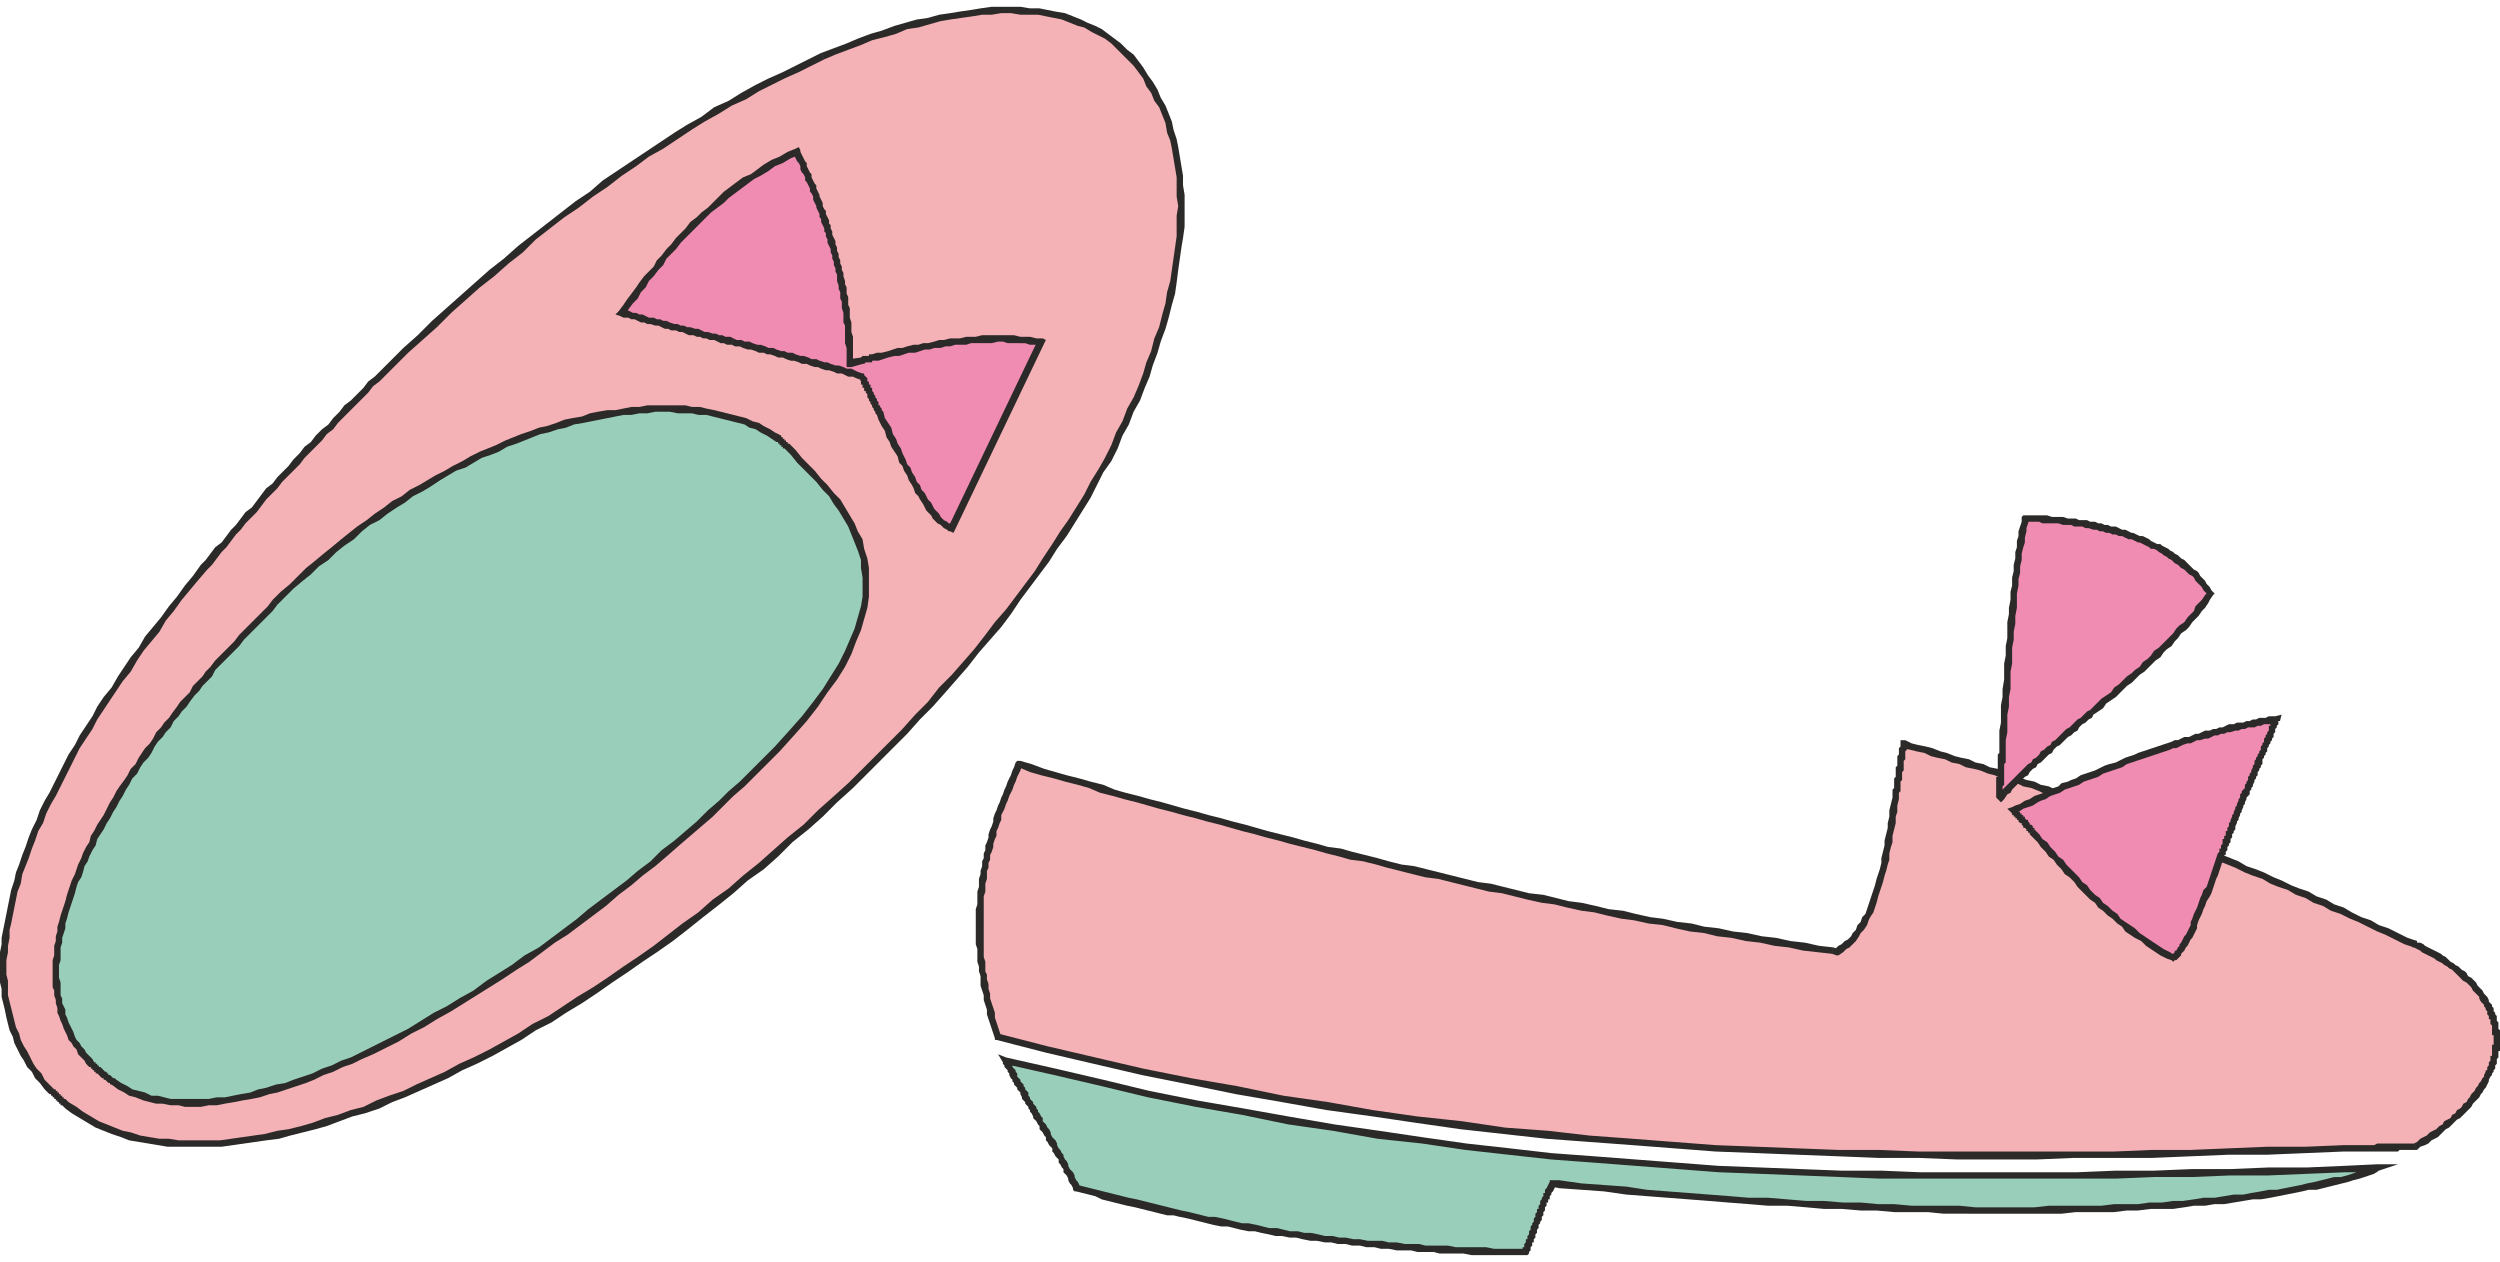 <svg xmlns="http://www.w3.org/2000/svg" width="105" height="53" fill-rule="evenodd" clip-rule="evenodd" image-rendering="optimizeQuality" shape-rendering="geometricPrecision" text-rendering="geometricPrecision" viewBox="0 0 15.68 7.83"><path fill="#F5B2B6" fill-rule="nonzero" d="M2.53 6.82c.95-.4 2.01-1.15 2.98-2.11.9-.9 1.47-1.78 1.73-2.54.28-.82.2-1.5-.19-1.89-.36-.37-1.06-.33-1.89.03-.85.37-1.85 1.08-2.79 2.02-.41.4-.77.8-1.09 1.19C.71 4.21.3 4.87.12 5.44c-.17.55-.13 1.03.21 1.37.03.02.06.05.09.08.46.36 1.23.3 2.11-.07z"/><path fill="#2B2A29" fill-rule="nonzero" d="M5.5 4.69l.03.03-.09.09-.09.09-.1.09-.09.09-.09.08-.1.08-.09.09-.09.08-.1.07-.09.08-.1.08-.09.07-.1.08-.09.07-.1.07-.09.06-.1.07-.09.06-.1.07-.09.06-.1.06-.09.06-.1.05-.09.06-.09.05-.09.05-.1.05-.09.04-.09.05-.09.04-.09.04-.09.04-.01-.04.08-.04.09-.04.09-.04.09-.05.09-.04.1-.05.09-.05.09-.05.09-.06.1-.05.09-.06.09-.06.1-.06.09-.06.1-.07.09-.06.1-.07.09-.07.09-.07.1-.07.09-.08.1-.07.09-.08.1-.08.09-.08.09-.08.1-.08.09-.09.09-.08.1-.09.09-.09.09-.09zm1.72-2.53l.04.01-.03.08-.02.07-.03.07-.03.08-.04.07-.03.08-.04.07-.03.08-.04.08-.05.07-.04.08-.04.08-.05.08-.05.08-.05.08-.06.08-.05.08-.06.08-.06.08-.06.08-.06.09-.06.08-.07.08-.07.08-.07.09-.07.08-.07.08-.08.09-.08.08-.08.09-.08.08-.08.08-.03-.03.08-.08.08-.08.08-.09.08-.08.07-.09.08-.08.07-.08.07-.08.07-.09.06-.08.07-.08.06-.08.06-.08.06-.08.05-.08.06-.09.05-.08.05-.07.05-.08.05-.08.04-.08.05-.08.04-.07.04-.08.03-.08.04-.07.03-.08.04-.07.03-.07.03-.08.02-.07.03-.07zM7.04.3l.03-.03.04.03.03.04.03.04.03.05.03.04.03.05.02.05.03.05.02.05.02.05.01.05.02.06.01.05.01.06.01.06.01.06v.06l.01.06v.2l-.01.07-.01.06-.01.07-.01.07-.01.08-.01.07-.02.07-.02.08-.02.07-.03.08-.02.07-.04-.01.02-.08.03-.07.02-.08.02-.07.01-.07.02-.07.01-.07.01-.07.01-.07.01-.07v-.13l.01-.06-.01-.06V1.07l-.01-.06-.01-.06-.01-.06-.01-.05-.02-.05-.01-.06-.02-.05-.02-.05-.03-.04-.02-.05L7.19.5 7.17.45 7.14.41 7.11.37 7.07.33 7.04.3zM5.17.33L5.15.29l.08-.03.08-.03.07-.03.08-.03.07-.02.08-.03.07-.02.07-.02.07-.01.07-.02.07-.01.06-.01.07-.01.06-.01.07-.01h.18l.06.01h.06l.05.01.05.01.06.01.05.02.05.02.04.02.05.02.04.02.04.03.04.03.04.03.04.04-.03.03L7 .26 6.97.23 6.93.2 6.89.18 6.85.16 6.8.13 6.76.12 6.71.1 6.66.08 6.61.07 6.56.06 6.51.05H6.4L6.34.04h-.06l-.06.01h-.06L6.1.06l-.07.01-.07.01-.06.01-.07.02-.07.02-.07.01-.07.03-.07.02-.08.02-.07.03-.08.03-.08.03-.07.03zM2.38 2.35l-.03-.03.09-.09.09-.09.09-.08.09-.09.09-.08.09-.08.09-.08.09-.08.09-.07.09-.08.09-.07.09-.07.09-.07.09-.07.09-.06.08-.07.09-.06.09-.06.09-.06.09-.06.09-.06.08-.05.09-.05.08-.06.09-.04.08-.05.09-.05.08-.04.09-.04.08-.04.08-.04.08-.04.02.04-.08.04-.08.04-.09.04-.08.04-.08.04-.08.05-.09.04-.08.05-.09.05-.08.05-.09.06-.09.06-.09.05-.08.06-.09.06-.09.07-.09.06-.09.07-.09.06-.09.07-.09.07-.08.08-.09.07-.09.08-.09.07-.09.08-.09.08-.09.09-.09.08-.09.08-.09.09-.09.09zM1.3 3.53l-.04-.03.03-.03.03-.04.03-.04.04-.03.03-.04.03-.04.03-.03.03-.04.03-.04.04-.03.03-.04.03-.04.03-.04.04-.03.03-.04.04-.04.03-.03.03-.04.04-.04.03-.04.04-.03.03-.04.04-.04.04-.03.03-.04.04-.04.03-.04.04-.03.04-.04.04-.04.03-.04.04-.03.03.03-.04.03-.03.04-.04.04-.04.04-.03.03-.04.04-.04.04-.03.04-.04.03-.03.04-.04.04-.03.03-.04.04-.03.04-.04.04-.03.03-.04.04-.03.04-.03.03-.04.04-.03.04-.03.04-.03.03-.04.04-.03.04-.03.03-.03.04-.03.04-.03.03-.03.04-.03.04-.03.03zM.14 5.44L.1 5.43l.02-.05.02-.06.02-.05.02-.06.02-.05.03-.06.02-.06.03-.06.03-.05.03-.06.03-.06.03-.06.03-.06.04-.06.03-.06.04-.06.04-.06.03-.06.04-.06.05-.06.04-.07.04-.06.04-.06.05-.06.04-.07.05-.06.05-.06.05-.07.05-.06.05-.07.05-.06.05-.07.04.03-.06.07-.05.06-.05.06-.05.07-.05.06-.04.07-.05.06-.05.06-.04.06-.04.07-.05.06-.04.06-.04.06-.04.06-.04.06-.03.06-.04.06-.04.06-.03.06-.03.06-.03.06-.03.06-.03.06L.32 5l-.03.06-.02.06-.03.05-.02.06-.02.05-.02.06-.02.05-.02.05zm.2 1.35l-.03.03-.03-.03-.03-.04-.03-.03-.02-.04-.03-.03-.02-.04-.02-.03-.02-.04-.02-.04-.01-.04-.02-.04-.01-.04-.01-.04-.01-.05-.01-.04-.01-.04v-.05L0 6.12v-.19l.01-.05v-.04l.01-.05.01-.05.01-.05.01-.05.01-.05.01-.05.02-.06.01-.05.04.01-.01.06-.02.05-.01.05-.01.05-.01.05-.01.05-.01.04v.05l-.01.05v.04l-.01.05v.09l.01.04v.09l.01.04.01.04.01.04.01.04.01.04.02.04.01.04.02.04.02.03.02.04.02.04.02.03.03.03.02.04.03.03.03.03zm.1.11L.4 6.87l.01.04L.4 6.9l-.01-.01H.38v-.01H.37v-.01H.36v-.01H.35v-.01H.34v-.01H.33v-.01H.32v-.01H.31l.03-.03h.01v.01h.01v.01h.01v.01h.01v.01h.01v.01H.4v.01h.01l.01.01.01.01.01.03zm-.01-.03l.02.02-.01.01-.01-.03zm-.03 0l.04.03-.03.01-.01-.04zm.01.04l-.02-.02.01-.02.01.04zm2.12-.11l.01.04-.08.03-.08.04-.09.03-.08.02-.08.03-.08.03-.07.02-.08.02-.08.02-.07.02-.08.01-.07.01-.07.01-.07.01-.07.01h-.34l-.06-.01-.06-.01-.06-.01-.06-.01-.05-.02-.06-.02-.05-.02-.05-.02L.55 7 .5 6.97l-.05-.03-.04-.03.02-.04.05.03.04.03.05.03.05.03.05.02.05.02.05.02.05.01.06.02.06.01.06.01h.06l.06.01h.26l.07-.01.07-.01.07-.01.07-.01.08-.02.07-.01.08-.02.07-.02.08-.03.08-.02.08-.03.08-.02.08-.04.08-.03.09-.03z"/><path fill="#F08BB2" fill-rule="nonzero" d="M5.42 2.34c.02.05.06.13.1.21.17.37.32.69.45.72l.56-1.17c-.37-.05-.71.02-1.06.1-.02.01-.04.01-.06.02l-.08.01v-.07c-.01-.24-.05-.47-.12-.69-.05-.19-.13-.38-.21-.56-.54.26-.82.63-1.1 1.01.22.06.46.12.69.18.27.07.53.13.79.21l.02.01.02.02z"/><path fill="#2B2A29" fill-rule="nonzero" d="M5.54 2.54l-.04.02-.01-.01v-.01l-.01-.01v-.01l-.01-.01V2.5l-.01-.01v-.01l-.01-.01v-.01l-.01-.01v-.02l-.01-.01v-.01h-.01v-.02h-.01v-.02H5.4v-.02l.04-.02v.02h.01v.02h.01v.02h.01v.02l.01.01v.01l.01.01v.01l.01.01v.01l.01.01v.02h.01v.01l.01.01v.01l.01.01zm-.04.02zm.45.7l.04.02-.03.01h-.01l-.01-.01-.02-.01-.01-.01-.01-.01-.02-.01-.01-.01-.02-.02-.01-.02-.01-.01-.02-.02-.01-.02-.01-.02-.02-.03-.01-.02-.02-.02-.01-.03L5.72 3l-.02-.03-.01-.03-.02-.03-.01-.03-.02-.02-.01-.04-.02-.03-.02-.03-.01-.03-.02-.03-.01-.04-.02-.03-.02-.04-.01-.03.04-.02.01.04.02.03.02.03.01.04.02.03.01.03.02.03.01.03.02.04.01.03.02.02.01.03.02.03.01.03.02.02.01.03.02.02.01.02.01.02.02.02.01.02.01.02.02.02.01.01.01.02.01.01.01.01.02.01.01.01h.01l.01.01h.01l-.03.01zm.04.02l-.01.02-.02-.01.03-.01zm.56-1.17l-.56 1.17-.04-.02.56-1.17.03-.01.01.03zm-.01-.03l.02.01-.01.02-.01-.03zm-1.07.14v-.04l.03-.01h.03l.04-.01.03-.01.03-.01h.03l.03-.01.04-.01h.03l.03-.01h.03l.04-.01.03-.01h.03l.04-.01h.06l.04-.01h.06l.04-.01h.2l.04.01h.06l.04.01h.04l-.01.04h-.07l-.03-.01H6.32l-.03-.01h-.03l-.04.01h-.13l-.03.01h-.07l-.03.01h-.03l-.03.01h-.04l-.03.01H5.8l-.03.01-.03.01H5.7l-.03.01-.03.01h-.03l-.04.01-.03.01-.03.01h-.04zm.01 0h-.01.01zm-.01-.04v.04-.04zm0 0zm-.06.06L5.4 2.2l.01-.01h.04v-.01h.02l.01.04h-.01v.01h-.04l-.01.01h-.01zm0 0h.01-.01zm-.08-.03l.07-.01.01.04-.07.02-.03-.03.02-.02zm.01.05h-.03v-.03l.03.03zm.01-.1v.07h-.04v-.07h.04zm0 0v-.01.01zm-.16-.68l.05-.01v.02l.01.02v.02l.01.02v.02l.01.02v.02l.01.02v.02l.01.02v.02l.01.03v.02l.01.02v.04l.01.02v.05l.01.02v.06l.01.03v.06l.01.03v.09h-.04v-.02l-.01-.03V2l-.01-.02v-.06l-.01-.03v-.04l-.01-.02v-.04l-.01-.02v-.02l-.01-.03v-.04l-.01-.02v-.02l-.01-.02V1.6l-.01-.02v-.02l-.01-.02v-.02L5.2 1.5l-.01-.02zm0 0zM5.01.93L4.99.89l.03.01v.01l.01.02.01.02.01.02.01.01V1l.01.02.01.02.01.01v.02l.01.02.01.02.01.01v.02l.01.02.01.02v.01l.01.02.01.02v.02l.01.02.01.01v.02l.01.02.01.02v.02l.01.01v.02l.01.02v.02l.01.02.01.02-.05.01v-.02l-.01-.02v-.02l-.01-.01v-.02l-.01-.02-.01-.02v-.02l-.01-.01V1.3l-.01-.02-.01-.02v-.01l-.01-.02-.01-.02v-.02l-.01-.02-.01-.01v-.02l-.01-.02-.01-.02-.01-.01v-.02l-.01-.02-.01-.01-.01-.02V1L5.01.98 5 .97 4.99.95 4.98.93V.92l.03.01zM4.99.89l.02-.01.01.02-.03-.01zM3.91 1.9l-.02.04-.01-.03.03-.04.02-.03.03-.04.03-.04.02-.03.03-.04.03-.03.03-.03.02-.04.03-.03.03-.04.03-.03.03-.04.03-.03.03-.03.03-.04.04-.03.03-.03.04-.03.03-.03.04-.04.03-.03.04-.03.04-.03.04-.03.05-.02.04-.03.04-.03.05-.03.05-.02.05-.03.05-.02.02.04-.05.02-.05.03-.05.02-.04.03-.05.03-.04.02-.04.03-.04.03-.04.03-.04.03-.03.03-.04.03-.04.03-.03.03-.03.03-.03.03-.04.04-.03.03-.03.03-.03.04-.03.03-.03.03-.02.04-.03.03-.03.04-.03.03-.02.04-.03.03-.02.04-.03.03-.03.04-.02.03-.01-.03zm-.02.04l-.03-.01.02-.02.01.03zm.71.14l-.01.04h-.03l-.02-.01h-.02L4.5 2.1l-.02-.01h-.03l-.02-.01h-.02l-.02-.01h-.02l-.02-.01h-.03l-.02-.01-.02-.01h-.02l-.02-.01h-.03l-.02-.01h-.02l-.02-.01L4.13 2h-.02l-.03-.01h-.02l-.02-.01h-.02L4 1.97l-.02-.01h-.02l-.02-.01h-.03l-.02-.01.02-.04h.02l.02.01.02.01h.02l.02.01h.02l.02.01.02.01h.03l.02.01h.02l.02.01h.02l.02.01.03.01h.02l.02.01h.02l.02.01h.02l.03.01h.02l.02.01.02.01h.02l.03.01h.02l.02.01h.02l.02.01h.03l.02.01zm.78.21l-.01.04-.02-.01h-.03l-.02-.01-.02-.01h-.03l-.02-.01-.03-.01h-.02l-.03-.01-.02-.01h-.02l-.03-.01-.02-.01h-.03l-.02-.01-.03-.01h-.02l-.03-.01-.02-.01h-.03l-.02-.01-.03-.01h-.02l-.02-.01h-.03l-.02-.01-.03-.01h-.02l-.03-.01-.02-.01h-.03l-.02-.01.01-.04.02.01h.03l.02.01h.03l.02.01.03.01h.02l.03.01.02.01h.03l.02.01.03.01h.02l.02.01h.03l.02.01.03.01h.02l.03.01.02.01h.03l.02.01.03.01h.02l.02.01.03.01h.02l.03.01.02.01h.03l.02.01.02.01zm.02.05l-.03-.01.01-.04.03.01.01.01-.02.03zm.01-.04h.01v.01l-.01-.01zm-.01.05l-.01-.02.03-.02.02.02-.04.02z"/><path fill="#99CFBA" fill-rule="nonzero" d="M2.33 6.55c.85-.41 1.8-1.15 2.45-1.8 1.08-1.07.6-1.55.15-1.99-.01-.02-.03-.04-.05-.05-.34-.23-.86-.25-1.44-.06-.56.17-1.16.54-1.71 1.09-.34.33-.64.68-.87 1.02-.25.38-.43.75-.49 1.07-.05.32 0 .6.21.8.04.04.08.08.14.12.36.24.95.11 1.61-.2z"/><path fill="#2B2A29" fill-rule="nonzero" d="M4.76 4.74l.03.03-.06.06-.06.06-.07.06-.06.06-.07.07-.07.06-.07.06-.07.06-.08.07-.07.06-.08.06-.07.06-.08.06-.08.07-.08.06-.08.06-.08.06-.08.05-.08.06-.08.06-.08.05-.09.06-.08.05-.08.05-.08.05-.08.05-.09.05-.08.05-.08.04-.08.05-.08.04-.08.04-.02-.04.08-.04.08-.04.08-.04.08-.05.08-.05.08-.04.08-.05.09-.05.08-.06.08-.05.08-.05.08-.06.09-.05.08-.06.08-.06.08-.06.07-.06.08-.06.08-.06.08-.06.07-.06.08-.06.07-.07.08-.06.07-.06.07-.06.07-.07.07-.06.06-.06.07-.06.06-.06.06-.06zm.16-1.97l.03-.03.04.04.04.05.04.04.04.04.04.05.04.04.04.05.04.04.03.05.03.05.03.05.02.05.03.05.01.06.02.06.01.06v.18l-.01.07-.02.07-.02.07-.03.07-.03.08-.04.08-.05.08-.06.08-.06.09-.07.09-.08.09-.09.1-.1.1-.03-.03.1-.1.09-.1.08-.09.07-.09.06-.08.05-.08.05-.08.04-.08.03-.07.03-.07.02-.07.02-.07.01-.06v-.12l-.01-.06v-.05l-.02-.06-.02-.05-.02-.05-.02-.05-.03-.05-.03-.05-.03-.04-.03-.05-.04-.04-.04-.05-.04-.04-.04-.04L5 2.86l-.04-.05-.04-.04zm0 0l-.08-.07.08.07zm-.05-.04l.03-.04v.01h.01v.01h.01v.01h.01v.01h.01v.01h.01l-.03.03h-.01v-.01H4.9v-.01h-.01v-.01h-.01v-.01h-.01v-.01.01zm.03-.04zm-1.46-.02l-.01-.04.06-.02.05-.02.05-.01.06-.01.05-.02.05-.01.06-.01h.05l.05-.01.05-.01h.05l.05-.01h.24l.04.01h.05l.04.01.05.01.04.01.04.01.04.01.04.01.04.01.04.02.04.01.03.02.04.02.03.02.04.02-.03.04-.03-.02-.03-.02-.04-.02-.03-.02-.04-.01-.03-.02-.04-.01-.04-.01-.04-.01-.04-.01-.04-.01-.04-.01h-.05l-.04-.01h-.09l-.05-.01h-.09l-.05.01h-.05l-.05.01h-.05l-.05.01-.05.01-.05.01-.05.01-.05.01-.06.01-.05.02-.05.01-.06.02zm-1.7 1.08l-.03-.03.05-.05.06-.05.05-.05.05-.05.05-.04.06-.05.05-.04.06-.05.05-.04.05-.04.06-.04.05-.04.06-.04.05-.04.06-.03.05-.04.06-.03.05-.03.05-.03.06-.03.05-.03.06-.03.05-.03.06-.03.05-.02.05-.02.06-.03.05-.02.05-.02.06-.02.05-.02.05-.01.01.04-.05.01-.05.02-.05.02-.05.02-.06.02-.05.03-.05.02-.06.02-.05.03-.05.03-.06.02-.05.03-.05.03-.06.04-.05.03-.06.03-.05.04-.05.03-.06.04-.05.04-.06.03-.05.04-.05.05-.06.04-.05.04-.05.05-.06.04-.05.05-.05.04-.06.05-.05.05-.05.05zM.88 4.77l-.03-.02.02-.04.02-.03.02-.03.03-.03.02-.03.02-.04.03-.03.02-.03.03-.03.02-.03.03-.04.02-.03.03-.03.03-.03.02-.04.03-.03.03-.03.02-.03.03-.03.03-.04.03-.03.03-.03.03-.03.03-.03.03-.04.03-.03.03-.03.03-.03.03-.03.03-.03.03-.03.03-.04.03.03-.03.04-.03.03-.03.03-.03.03-.03.03-.03.03-.03.03-.03.04-.03.03-.03.03-.03.03-.03.03-.03.03-.02.04-.03.03-.03.03-.02.03-.03.03-.03.04-.02.03-.03.03-.02.03-.03.03-.02.04-.03.03-.02.03-.03.03-.02.03-.02.04-.02.03-.03.03-.02.03zM.39 5.84l-.04-.01.01-.03v-.03l.01-.03.01-.04.01-.03.01-.03.01-.03.01-.04.01-.03.01-.03.01-.03.02-.04.01-.03.01-.03.02-.04.01-.03.02-.04.02-.03.01-.04.02-.03.02-.04.02-.03.02-.03.02-.04.02-.04.02-.03.02-.04.02-.03.03-.04.02-.03.02-.04.03-.03.03.02-.02.04-.03.03-.02.04-.02.03-.02.04-.02.03-.02.04-.02.03-.02.04-.02.03-.02.04-.02.03-.02.03-.01.04-.02.03-.02.04-.01.03-.02.03-.01.04-.01.03-.02.03-.01.03-.01.04-.01.03-.01.03-.01.03-.01.03-.01.04-.01.03v.03l-.01.03-.01.03zm.2.78l-.03.03-.02-.02-.01-.02-.02-.02-.02-.02-.01-.03-.02-.02-.01-.02-.02-.02-.01-.03-.01-.02-.01-.02-.01-.03-.01-.02-.01-.03-.01-.02v-.03l-.01-.03v-.02L.34 6.2v-.03l-.01-.02v-.17l.01-.03v-.06l.01-.03v-.03l.04.01v.03l-.01.03v.08l-.01.03v.08l.01.03v.08l.01.02v.03l.01.02.01.02v.03l.01.02.01.03.01.02.01.02.01.02.01.03.01.02.02.02.01.02.02.02.01.02.02.02.02.02.01.02zm-.03.03l.04.03-.04-.03zm.17.08l-.03.03H.69v-.01H.68l-.01-.01-.01-.01H.65v-.01H.64l-.01-.01-.01-.01-.01-.01H.6v-.01H.59v-.01H.58v-.01H.57v-.01H.56l.03-.03H.6v.01h.01v.01h.01v.01h.01l.01.01.01.01.01.01h.01v.01h.01v.01h.01l.01.01.01.01h.01l.01.01zm1.59-.2l.02.04-.07.03-.06.03-.06.02-.06.03-.06.02-.06.03-.05.02-.06.02-.06.02-.06.02-.05.01-.06.02-.05.01-.06.01-.05.01-.06.01-.05.01h-.05l-.05.01h-.1l-.04-.01h-.05l-.05-.01H.98l-.04-.01-.04-.01-.05-.02-.04-.01-.03-.02-.04-.02-.04-.03.03-.03.03.02.04.02.03.02.04.01.04.01.04.02h.04l.04.01.04.01h.24l.05-.01h.05l.05-.01.05-.01.06-.01.05-.02.05-.01.06-.02.06-.01.05-.02.06-.02.06-.02.06-.03.06-.02.06-.03.06-.02.06-.03.06-.03z"/><path fill="#99CFBA" fill-rule="nonzero" d="M6.75 7.41c.44.12.88.22 1.34.29.46.07.95.11 1.48.11.02-.05.04-.11.06-.17.03-.08.06-.16.09-.22l.02-.04h.04c1.51.16 2.65.19 3.48.15.83-.03 1.36-.13 1.65-.25l-.21.01c-2.53.07-5.12.15-8.39-.68.06.11.12.23.19.35.09.15.18.3.25.45z"/><path fill="#2B2A29" fill-rule="nonzero" d="M8.09 7.68v.04l-.05-.01H8l-.04-.01-.05-.01-.04-.01h-.04l-.05-.01-.04-.01-.04-.01h-.04l-.05-.01-.04-.01-.04-.01-.04-.01-.04-.01-.05-.01-.04-.01h-.04l-.04-.01-.04-.01-.04-.01-.04-.01-.04-.01-.05-.01-.04-.01-.04-.01-.04-.01-.04-.01-.04-.02-.04-.01-.04-.01-.04-.01.01-.04.04.01.04.01.04.01.04.01.04.01.04.01.04.01.04.01.05.01.04.01.04.01.04.01.04.01.04.01.04.01.04.01.05.01.04.01.04.01.04.01h.04l.05.01.04.01.04.01.04.01h.04l.05.01.04.01.04.01h.05l.04.01.04.01zm1.46.12l.04.02-.02.01H9.23l-.05-.01H9.03l-.04-.01h-.1l-.04-.01h-.09l-.05-.01h-.05l-.04-.01h-.05l-.04-.01h-.05l-.04-.01h-.05l-.04-.01h-.04l-.05-.01h-.04l-.05-.01-.04-.01h-.04v-.04h.05l.04.01h.04l.05.01.04.01h.05l.04.01h.04l.05.01h.04l.05.01h.09l.04.01h.05l.05.01h.09l.04.01h.14l.05.01h.19l.05.01h.2l-.02.01zm.04.02l-.01.01h-.01l.02-.01zm.02-.19l.04.02v.01l-.01.01v.02l-.01.01v.02l-.01.01v.02h-.01v.02l-.01.01v.02l-.01.01v.01l-.04-.02v-.02h.01v-.02l.01-.01v-.02h.01v-.02l.01-.01v-.02l.01-.01v-.02l.01-.01v-.01zm.09-.22l.04.02-.01.01v.01l-.01.01v.02h-.01v.02H9.7v.02l-.01.01v.02l-.01.01v.02l-.01.01v.02l-.01.01v.01l-.01.01v.01l-.04-.02.01-.01V7.6l.01-.01v-.02l.01-.01v-.02h.01v-.02l.01-.01v-.02l.01-.01v-.01l.01-.01v-.02h.01v-.02l.01-.01zm.06-.02l-.02.04-.04-.02.02-.04.02-.01.02.03zm-.04-.02v-.01h.02l-.02.01zm.06.04l-.05-.01.01-.04h.04v.05zm3.48.1v.05h-.24l-.09.01H12.19l-.1-.01H11.88l-.11-.01h-.1l-.12-.01h-.11l-.11-.01-.12-.01h-.12l-.12-.01-.13-.01-.12-.01-.13-.01-.13-.01-.13-.01-.13-.01-.14-.02-.14-.01-.14-.01v-.05l.14.02.14.01.14.01.13.02.13.01.13.01.13.01.13.01.12.01h.12l.12.01.12.01h.11l.12.01h.11l.11.01h.1l.11.01H12.29l.1.01h.37l.09-.01h.33l.08-.01zm1.65-.2v-.05l.01.04-.03.02-.03.01-.03.01-.03.01-.04.01-.03.01-.04.01-.04.01-.04.01-.04.01-.04.01h-.05l-.04.01-.05.01-.05.01-.05.01-.05.01-.06.01h-.05l-.06.01-.06.01-.06.01h-.06l-.06.01h-.07l-.06.01-.07.01h-.14l-.08.01h-.07l-.08.01v-.05H13.41l.07-.01h.08l.07-.01h.06l.07-.01.06-.01h.07l.06-.01.06-.01h.06l.05-.01.06-.01.05-.01h.05l.05-.01.05-.01.05-.01.04-.01.05-.01.04-.01.04-.01.04-.01h.04l.04-.01.03-.01.03-.01.04-.02.03-.01.03-.01.03-.01v.05zm0-.05h.13l-.12.04-.01-.04zm-.21.01l.21-.01v.05h-.2l-.01-.04zM6.33 6.6l-.04.02.02-.03.31.07.3.07.29.07.3.06.29.05.28.05.29.05.28.04.27.04.28.04.27.03.26.03.27.02.26.02.26.02.26.02.26.01.25.01.26.01h.25l.24.01h.99l.24-.01h.24l.24-.01h.24l.24-.01h.24l.23-.01.01.04-.24.01-.24.01h-.24l-.24.01h-.24l-.24.01h-1.48l-.25-.01-.25-.01-.25-.01-.26-.01-.26-.02-.26-.02-.26-.02-.27-.02-.27-.03-.27-.03-.27-.04-.28-.03-.28-.05-.28-.04-.29-.06-.29-.05-.3-.06-.29-.07-.3-.07-.31-.07.03-.03zm-.04.02l-.03-.05.05.02-.02.03zm.23.32l-.04.03v-.01l-.01-.02-.01-.01v-.01l-.01-.01V6.9l-.01-.01-.01-.01v-.01l-.01-.01-.01-.01v-.01l-.01-.02v-.01l-.01-.01-.01-.01v-.01l-.01-.01-.01-.01v-.01l-.01-.01v-.01l-.01-.01-.01-.02v-.01l-.01-.01v-.01l-.01-.01-.01-.01v-.01l-.01-.01v-.01l.04-.02v.01l.01.01v.01l.01.01v.01l.01.01.01.01v.01l.01.01v.02l.01.01.01.01v.01l.01.01.01.01v.01l.01.01v.01l.01.01.01.01v.02l.01.01v.01l.01.01.01.01v.01l.01.01.01.01v.01l.01.01v.01l.01.01zm0 0zm.24.45l-.01.04-.02-.01v-.01l-.01-.02-.01-.01-.01-.02v-.01l-.01-.02-.01-.01-.01-.01v-.02l-.01-.01-.01-.02-.01-.01v-.02l-.01-.01-.01-.01-.01-.02-.01-.01v-.02l-.01-.01-.01-.01-.01-.02-.01-.01v-.02l-.01-.01-.01-.02-.01-.01-.01-.01v-.02l-.01-.01-.01-.02-.01-.01-.01-.01.04-.03.01.02.01.01v.02l.01.01.01.01.01.02.01.01.01.02v.01l.01.02.01.01.01.01.01.02v.01l.01.02.01.01.01.02.01.01v.01l.01.02.01.01.01.02v.01l.01.02.01.01.01.01.01.02v.01l.01.02.01.01.01.02v.01l-.01-.01zm-.01.04h-.01l-.01-.01.02.01z"/><path fill="#F5B2B6" fill-rule="nonzero" d="M8.79 5.4c-.83-.2-1.61-.41-2.4-.65-.12.26-.2.52-.23.8-.04.28-.01.59.1.91 3.29.85 5.89.78 8.44.7.15 0 .3-.01.45-.01.24-.14.39-.3.46-.46.04-.08.05-.16.05-.23-.01-.08-.03-.15-.07-.22-.08-.14-.23-.26-.44-.36-.62-.29-1.2-.54-1.74-.75-.52-.2-1-.37-1.47-.51-.02.1-.03.2-.05.31-.05.4-.12.83-.35.98l-.02.02-.02-.01c-.99-.15-1.87-.32-2.71-.52z"/><path fill="#2B2A29" fill-rule="nonzero" d="M6.41 4.76l-.04-.02.03-.01.07.02.08.03.07.02.07.02.08.02.07.02.08.02.07.03.07.02.08.02.07.02.08.02.07.02.07.02.08.02.07.02.08.02.07.02.08.02.07.02.07.02.08.02.08.02.07.02.08.02.07.02.08.01.07.02.08.02.08.02.07.02.08.02-.01.04-.08-.02-.07-.02-.08-.02-.08-.01-.07-.02-.08-.02-.07-.02-.08-.02-.08-.02-.07-.02-.08-.02-.07-.02-.08-.02-.07-.02-.07-.02-.08-.02-.07-.02-.08-.02-.07-.02-.08-.02-.07-.02-.07-.02-.08-.02-.07-.02-.08-.02-.07-.03-.07-.02-.08-.02-.07-.02-.08-.02-.07-.02-.07-.03.02-.01zm-.04-.02l.01-.01h.02l-.03.01zm-.19.81h-.05l.01-.03v-.05l.01-.03v-.02l.01-.03v-.03l.01-.02v-.03l.01-.02v-.03l.01-.02.01-.03v-.02l.01-.03.01-.02.01-.03v-.02l.01-.03.01-.02.01-.03.01-.02.01-.03.01-.02.01-.03.01-.02.01-.03.01-.02.01-.02.01-.03.01-.02.01-.03.04.02-.01.03-.01.02-.01.02-.01.03-.01.02-.01.03-.01.02-.01.02-.01.03-.01.02-.01.03-.01.02-.01.02v.03l-.01.02-.01.03-.01.02v.03l-.01.02-.01.03v.02l-.01.03-.01.02v.03l-.01.02v.03l-.01.02v.05l-.01.03v.05zm.08.89l-.01.04-.01-.01-.01-.03-.01-.03-.01-.03-.01-.03-.01-.03v-.03l-.01-.03-.01-.03V6.2l-.01-.03-.01-.03v-.06l-.01-.03v-.03l-.01-.03v-.08l-.01-.03v-.22l.01-.03v-.08h.05l-.01.03V5.96l.01.03v.06l.01.02v.03l.01.03v.03l.01.03v.03l.01.03.01.03.01.03v.03l.01.03.01.03.01.03.01.03-.02-.02zm-.01.04h-.01v-.01l.01.01zm8.45.66v.04l-.24.01-.24.01h-.24l-.24.01-.24.01h-.49l-.24.01h-.49l-.25-.01h-.25l-.25-.01-.26-.01-.25-.01-.26-.01-.26-.02-.26-.02-.27-.02-.27-.02-.27-.03-.27-.03L8.88 7l-.27-.04-.29-.04-.28-.05-.29-.05-.29-.06-.3-.06-.3-.07-.3-.07-.31-.08.01-.04.31.08.3.07.3.07.3.06.29.05.29.06.28.04.28.05.28.04.28.03.27.04.27.02.26.03.27.02.26.02.26.02.26.01.25.01.26.01h.25l.25.01h1.23l.24-.01h.24l.24-.01.24-.01h.24l.24-.01zm.44-.01l.02.04h-.11l-.01.01H14.7v-.04h.19l.02-.01H15.15h-.01zm.02.04h-.01.01zm.43-.49l.04.02-.01.01-.01.02v.01l-.01.02-.01.02-.01.01-.01.02-.01.01-.01.02-.01.01-.02.02-.01.01-.01.02-.01.01-.02.02-.01.01-.02.02-.01.01-.02.01-.02.02-.01.01-.02.02-.02.01-.02.02-.01.01-.02.02-.02.01-.02.01-.02.02-.02.01-.03.01-.02.02-.02-.04.02-.01.02-.02.02-.01.02-.01.02-.02.02-.01.02-.01.02-.02.02-.01.01-.02.02-.01.02-.01.01-.02.02-.01.01-.02.02-.01.01-.01.01-.02.02-.01.01-.02.01-.01.01-.02.01-.01.01-.01.01-.02.01-.01.01-.02.01-.01.01-.02.01-.01V6.7l.01-.02zm0 0zm.05-.22h.04v.09h-.01v.04l-.01.01v.03l-.01.01v.02l-.01.01v.01l-.01.01v.01l-.04-.02v-.01h.01v-.02l.01-.01v-.02l.01-.01v-.03h.01v-.07h.01v-.05zm-.07-.21l.04-.02v.01l.01.01.01.01v.01l.01.01v.02l.01.01v.01l.01.01v.03l.01.01v.04l.01.01v.04h-.04v-.01h-.01V6.39l-.01-.01v-.03h-.01v-.02l-.01-.01V6.3l-.01-.01v-.01l-.01-.01v-.01l-.01-.01zm-.44-.35l.03-.03h.02l.02.01.01.01.02.01.02.01.02.01.02.01.02.01.01.01.02.01.02.02.01.01.02.01.01.01.02.01.01.01.01.01.02.01.01.01.01.02.02.01.01.01.01.01.01.01.01.02.01.01.01.01.01.01.01.02.01.01.01.01.01.02-.04.02-.01-.01-.01-.02v-.01l-.01-.01-.01-.01-.01-.01-.01-.01-.01-.02-.01-.01-.01-.01-.01-.01-.02-.01-.01-.01-.01-.01-.01-.01-.02-.02-.01-.01-.01-.01-.02-.01-.01-.01-.02-.01-.01-.01-.02-.01-.02-.01-.01-.01-.02-.01-.02-.01-.02-.01-.02-.01-.01-.01-.02-.01-.02-.01h-.01zm.01 0h-.01.01zm.02-.03l-.03.03.03-.04v.01zm0-.01v.01-.01zm-1.76-.71l.02-.04.05.02.05.02.05.02.05.02.05.02.06.02.05.02.05.03.05.02.06.02.05.02.05.02.05.03.06.02.05.02.06.03.05.02.06.03.05.02.06.02.05.03.06.02.05.03.06.02.05.03.06.03.06.02.05.03.06.02.06.03.06.03.06.02-.02.04-.06-.02-.06-.03-.06-.03-.05-.02-.06-.03-.06-.03-.05-.02-.06-.03-.06-.02-.05-.03-.06-.02-.05-.03-.06-.02-.05-.03-.06-.02-.05-.02-.05-.03-.06-.02-.05-.02-.06-.03-.05-.02-.05-.02-.05-.02-.06-.02-.05-.03-.05-.02-.05-.02-.05-.02-.06-.02-.05-.02-.05-.02-.05-.02zm-1.44-.52l-.04-.01.03-.02.04.02.04.01.05.01.04.01.05.02.04.01.05.02.04.01.05.01.04.02.05.01.04.02.05.01.04.02.05.01.04.02.05.02.05.01.04.02.05.01.04.02.05.02.05.01.04.02.05.02.05.02.05.02.04.01.05.02.05.02.05.02.05.02-.02.04-.05-.02-.05-.02-.04-.02-.05-.02-.05-.01-.05-.02-.04-.02-.05-.02-.05-.01-.04-.02-.05-.02-.05-.01-.04-.02-.05-.02-.05-.01-.04-.02-.05-.02-.04-.01-.05-.02-.04-.01-.05-.02-.04-.01-.05-.01-.04-.02-.05-.01-.04-.02-.05-.01-.04-.01-.04-.02-.05-.01-.04-.01-.05-.01.03-.02zm-.04-.01V4.6h.03l-.03.02zm-.01.31h-.04v-.02l.01-.01V4.84l.01-.01V4.77l.01-.01V4.7l.01-.01v-.04l.01-.01v-.02l.04.01v.03l-.01.01v.05l-.01.01V4.79l-.01.01v.05l-.01.01V4.92l-.01.01zm-.35 1l-.03-.04.02-.01.02-.02.02-.01.02-.02.01-.02.02-.02.01-.03.02-.02.01-.03.02-.02.01-.03.01-.03.01-.03.01-.03.01-.03.01-.03.01-.04.01-.03.01-.03.01-.04v-.03l.01-.04.01-.04v-.03l.01-.04.01-.04v-.03l.01-.04v-.04l.01-.04.01-.04v-.03h.04v.04l-.01.04v.04l-.01.03v.04l-.01.04-.01.04v.04l-.01.03-.01.04v.04l-.01.03-.01.04-.01.03-.01.04-.01.03-.01.03-.01.03-.01.04-.01.03-.01.03-.02.03-.01.02-.01.03-.02.03-.02.02-.01.02-.02.03-.02.02-.02.02-.02.01-.02.02zm-.05-.02l.02-.02.03.04-.03.02h-.01l-.01-.04zm.02.04h-.01.01zm-.03-.05l.03.01-.01.04-.03-.01.01-.04zm-.01.04zm-2.71-.52l.01-.04.08.01.08.02.08.02.08.02.08.02.08.02.08.01.08.02.08.02.08.02.09.01.08.02.08.02.08.01.09.02.08.02.09.01.08.02.09.02.08.01.09.02.09.01.08.02.09.01.09.02.09.01.09.02.09.01.09.02.09.01.09.02.09.01-.01.04-.09-.01-.09-.01-.09-.02-.09-.01-.09-.02-.09-.01-.09-.02-.09-.01-.08-.02-.09-.01-.09-.02-.08-.02-.09-.01-.09-.02-.08-.01-.09-.02-.08-.02-.08-.01-.09-.02-.08-.02-.08-.01-.09-.02-.08-.02-.08-.02-.08-.01-.08-.02-.08-.02-.08-.02-.08-.02-.08-.01-.08-.02-.08-.02z"/><path fill="#F08BB2" fill-rule="nonzero" d="M12.63 5.04c.04.04.08.09.12.13.26.3.52.6.88.79.08-.04.18-.32.3-.64.03-.07.05-.14.07-.18.05-.13.11-.27.16-.39s.09-.22.12-.28c-.21.03-.44.09-.68.17-.31.1-.64.24-.95.39l-.02.01z"/><path fill="#2B2A29" fill-rule="nonzero" d="M12.76 5.16l-.03.03v-.01h-.01v-.01h-.01v-.01l-.01-.01h-.01v-.01l-.01-.01v-.01h-.01l-.01-.01V5.1h-.01v-.01h-.01v-.01h-.01v-.01h-.01v-.01l-.01-.01.03-.03.01.01.01.01v.01h.01v.01h.01v.01h.01v.01h.01v.01l.01.01h.01v.01l.01.01v.01h.01l.01.01v.01h.01v.01zm0 0zm.86.79l.02.03h-.02l-.03-.01-.04-.02-.03-.02-.03-.02-.03-.02-.03-.03-.04-.02-.03-.02-.03-.02-.02-.03-.03-.02-.03-.03-.03-.02-.03-.03-.03-.02-.02-.03-.03-.02-.03-.03-.02-.02-.03-.03-.02-.03-.03-.03-.03-.02-.02-.03-.03-.03-.02-.03-.03-.02-.02-.03-.03-.03-.02-.03-.02-.02-.03-.03.03-.03.03.03.02.03.03.02.02.03.03.03.02.03.03.02.02.03.03.03.02.02.03.03.02.03.03.02.02.03.03.03.03.02.02.03.03.02.03.03.03.02.02.03.03.02.03.02.03.02.03.03.03.02.03.02.03.02.03.02.03.02.04.02.03.02h-.02zm.02.03l-.01.01-.01-.01h.02zm.27-.67l.04.02-.01.03-.01.03-.01.03-.01.03-.01.02-.01.03-.01.03-.01.03-.01.02-.02.03-.01.03-.01.02-.01.03-.01.02-.01.02-.01.03v.02l-.01.02-.01.02-.01.02-.01.01-.01.02-.01.02-.01.01-.01.02-.01.01-.01.01v.01l-.01.01-.01.01-.01.01h-.01l-.02-.03v-.01h.01l.01-.01v-.01h.01l.01-.02.01-.01v-.01l.01-.01.01-.02.01-.02.01-.01.01-.02.01-.02.01-.02v-.02l.01-.02.01-.03.01-.02.01-.02.01-.03.01-.03.01-.02.01-.03.02-.02.01-.03.01-.03.01-.03.01-.03.01-.03.01-.03.01-.03zm0 0l.02-.04-.02.04zm.07-.18l.04.02v.01l-.01.01v.01l-.01.01v.02l-.01.01v.02l-.01.01v.01l-.01.01v.02l-.01.01v.02h-.01v.01l-.04-.02.01-.01v-.02h.01v-.02l.01-.01v-.03h.01V5.2h.01v-.03h.01v-.02l.01-.01v-.01zm.16-.39l.04.02v.01l-.01.01v.01l-.01.01v.02l-.01.01v.01l-.01.01v.01l-.01.02v.01l-.01.01v.01l-.01.01v.02l-.01.01-.01.01v.01l-.01.02V5l-.01.01v.01l-.01.02v.01l-.01.01v.01l-.01.02v.01l-.01.01v.01l-.01.02v.01l-.04-.02v-.01l.01-.01V5.1l.01-.02v-.01l.01-.01v-.01l.01-.02v-.01l.01-.01V5l.01-.02v-.01l.01-.01v-.02l.01-.01v-.01l.01-.01.01-.01v-.02l.01-.01v-.01l.01-.01v-.02l.01-.01v-.01l.01-.01v-.01l.01-.02v-.01l.01-.01v-.01zm.14-.25l-.01-.04.03.03h-.01v.02l-.01.01v.01l-.01.01v.02l-.01.01v.02l-.01.01v.01l-.01.01v.01l-.01.01v.01l-.01.01v.02l-.01.01v.01l-.01.01v.01l-.01.01v.03l-.01.01-.04-.02v-.01l.01-.01v-.01l.01-.01v-.01l.01-.01v-.01l.01-.01v-.02l.01-.01v-.01l.01-.01v-.02l.01-.01v-.01l.01-.01v-.01l.01-.01v-.03h.01v-.02h.01v-.02l.01-.01.02.03zm-.01-.04l.04-.01-.01.04-.03-.03zm-.66.21l-.02-.04.03-.01.02-.01h.02l.02-.01.02-.01h.03l.02-.01.02-.01h.02l.02-.01.02-.01h.03l.02-.01h.02l.02-.01h.02l.02-.01.02-.01h.03l.02-.01h.04l.02-.01h.02l.02-.01h.02l.02-.01h.04l.02-.01h.04l.01.04h-.02l-.02.01h-.04l-.02.01h-.02l-.02.01h-.04l-.02.01h-.02l-.02.01h-.02l-.03.01h-.02l-.02.01h-.02l-.02.01h-.02l-.02.01-.02.01h-.02l-.03.01h-.02l-.02.01-.02.01h-.02l-.03.01-.02.01-.02.01h-.02l-.02.01zm-.95.39l-.02-.04.03-.01.03-.02.03-.01.03-.02.03-.01.03-.01.03-.02.03-.01.03-.01.02-.02.04-.01.02-.01.03-.01.03-.02.03-.01.03-.01.03-.01.04-.02.02-.01.03-.01.04-.01.02-.01.04-.02.03-.01.03-.01.02-.01.03-.01.03-.01.03-.01.03-.01.03-.01.03-.01.02.04-.03.01-.03.01-.03.01-.03.01-.03.01-.03.01-.03.01-.03.01-.03.01-.03.02-.03.01-.03.01-.03.01-.03.01-.03.02-.03.01-.03.01-.03.01-.03.02-.03.01-.03.01-.03.01-.03.02-.03.01-.03.01-.03.02-.03.01-.02.01-.03.02-.03.01-.03.01-.03.02zm-.02-.04zm-.02.01l.02-.01.02.04-.02.01-.03-.01.01-.03zm-.01.03l-.02-.02.03-.01-.01.03z"/><path fill="#F08BB2" fill-rule="nonzero" d="M12.54 4.94l.01.01.03-.02c.16-.17.35-.34.54-.5.28-.25.56-.49.74-.75-.09-.14-.23-.25-.43-.34-.19-.08-.43-.12-.73-.13-.06.25-.11.88-.14 1.44-.01.1-.01.2-.02.29z"/><path fill="#2B2A29" fill-rule="nonzero" d="M12.53 4.97l-.01-.01.04-.03.01.01v.03h-.04zm.04 0l-.02.02-.02-.02h.04zm.02-.03l-.02.03-.04-.03.03-.03.03.03zm-.03-.03v.01-.01zm.55-.5l.02.03-.01.02-.02.01-.02.02-.02.01-.02.02-.01.02-.02.01-.02.02-.02.01-.02.02-.01.01-.02.02-.02.01-.02.02-.01.02-.02.01-.02.02-.01.01-.02.02-.02.01-.01.02-.02.01-.02.02-.01.02-.02.01-.02.02-.01.01-.02.02-.01.01-.02.02-.01.02-.02.01-.03-.03.01-.01.02-.02.02-.02.01-.01.02-.02.01-.01.02-.02.02-.02.01-.01.02-.02.02-.01.01-.02.02-.01.02-.02.01-.02.02-.01.02-.02.02-.01.01-.02.02-.01.02-.02.02-.02.01-.01.02-.02.02-.01.02-.02.01-.01.02-.02.02-.01.02-.02.02-.02.02-.01zm.74-.72l.03-.02v.02l-.02.03-.01.02-.02.03-.02.02-.02.03-.02.02-.02.02-.02.03-.02.02-.03.02-.02.03-.02.02-.02.03-.03.02-.02.02-.02.03-.03.02-.02.02-.03.03-.02.02-.03.02-.02.02-.03.03-.03.02-.02.02-.03.03-.02.02-.03.02-.03.02-.02.03-.03.02-.03.02-.02-.03.02-.02.03-.03.02-.02.03-.02.03-.02.02-.03.03-.02.02-.02.03-.03.03-.02.02-.02.03-.02.02-.03.03-.02.02-.02.02-.03.03-.02.02-.02.03-.03.02-.02.02-.02.02-.03.02-.02.03-.02.02-.03.02-.02.02-.02.01-.03.02-.02.02-.02.02-.03.02-.02v.02zm.03-.02l.01.01-.01.01v-.02zm-.46-.31l.02-.04.02.01.02.01.01.01.02.01.02.01h.02l.01.01.02.01.02.01.01.01.02.01.01.01.02.01.01.01.01.01.02.01.01.01.02.02.01.01.01.01.01.01.02.01.01.01.01.02.01.01.01.01.01.01.01.02.01.01.01.01.01.02.01.01-.03.02-.01-.01-.01-.01-.01-.01-.01-.02-.01-.01-.01-.01-.01-.01-.01-.01-.01-.02-.01-.01-.02-.01-.01-.01-.01-.01-.01-.01-.02-.01-.01-.01-.01-.01-.02-.01-.01-.01-.01-.01-.02-.01-.01-.01-.02-.01-.01-.01-.02-.01-.01-.01-.02-.01h-.02l-.01-.01-.02-.01-.02-.01-.02-.01zm.02-.04zm-.71-.11l-.05-.01.02-.01h.14l.03.01h.07l.03.01h.05l.02.01h.05l.02.01h.03l.02.01h.02l.02.01h.02l.02.01h.03l.02.01.02.01h.02l.02.01.02.01h.01l.02.01.02.01h.02l-.02.04h-.01l-.02-.01-.02-.01h-.02l-.02-.01-.02-.01h-.02l-.02-.01h-.02l-.02-.01h-.02l-.02-.01h-.02l-.02-.01h-.02l-.03-.01h-.02l-.02-.01h-.05l-.02-.01h-.05l-.03-.01h-.1l-.02-.01h-.09l.03-.02zm-.05-.01l.01-.01h.01l-.02.01zm-.1 1.45h-.04v-.11l.01-.05v-.11l.01-.05v-.05l.01-.06v-.1l.01-.05v-.06l.01-.05v-.1l.01-.05v-.04l.01-.05v-.05l.01-.04v-.05l.01-.04V3.5l.01-.04v-.04l.01-.03v-.04l.01-.03v-.03l.01-.03.01-.03V3.2l.05.01-.01.03-.01.03v.02l-.01.04v.03l-.01.03-.01.04v.04l-.01.04v.04l-.01.04v.04l-.01.05v.09l-.01.05v.05l-.01.05v.05l-.01.05v.1l-.01.05v.11l-.01.05v.06l-.01.05v.11l-.01.05v.05zm-.02.28l-.04.03V4.83h.01V4.69l.01-.01v-.03h.04v.09l-.01.01V4.88l-.01.01v.05-.01zm-.04.03v-.02.02z"/></svg>
